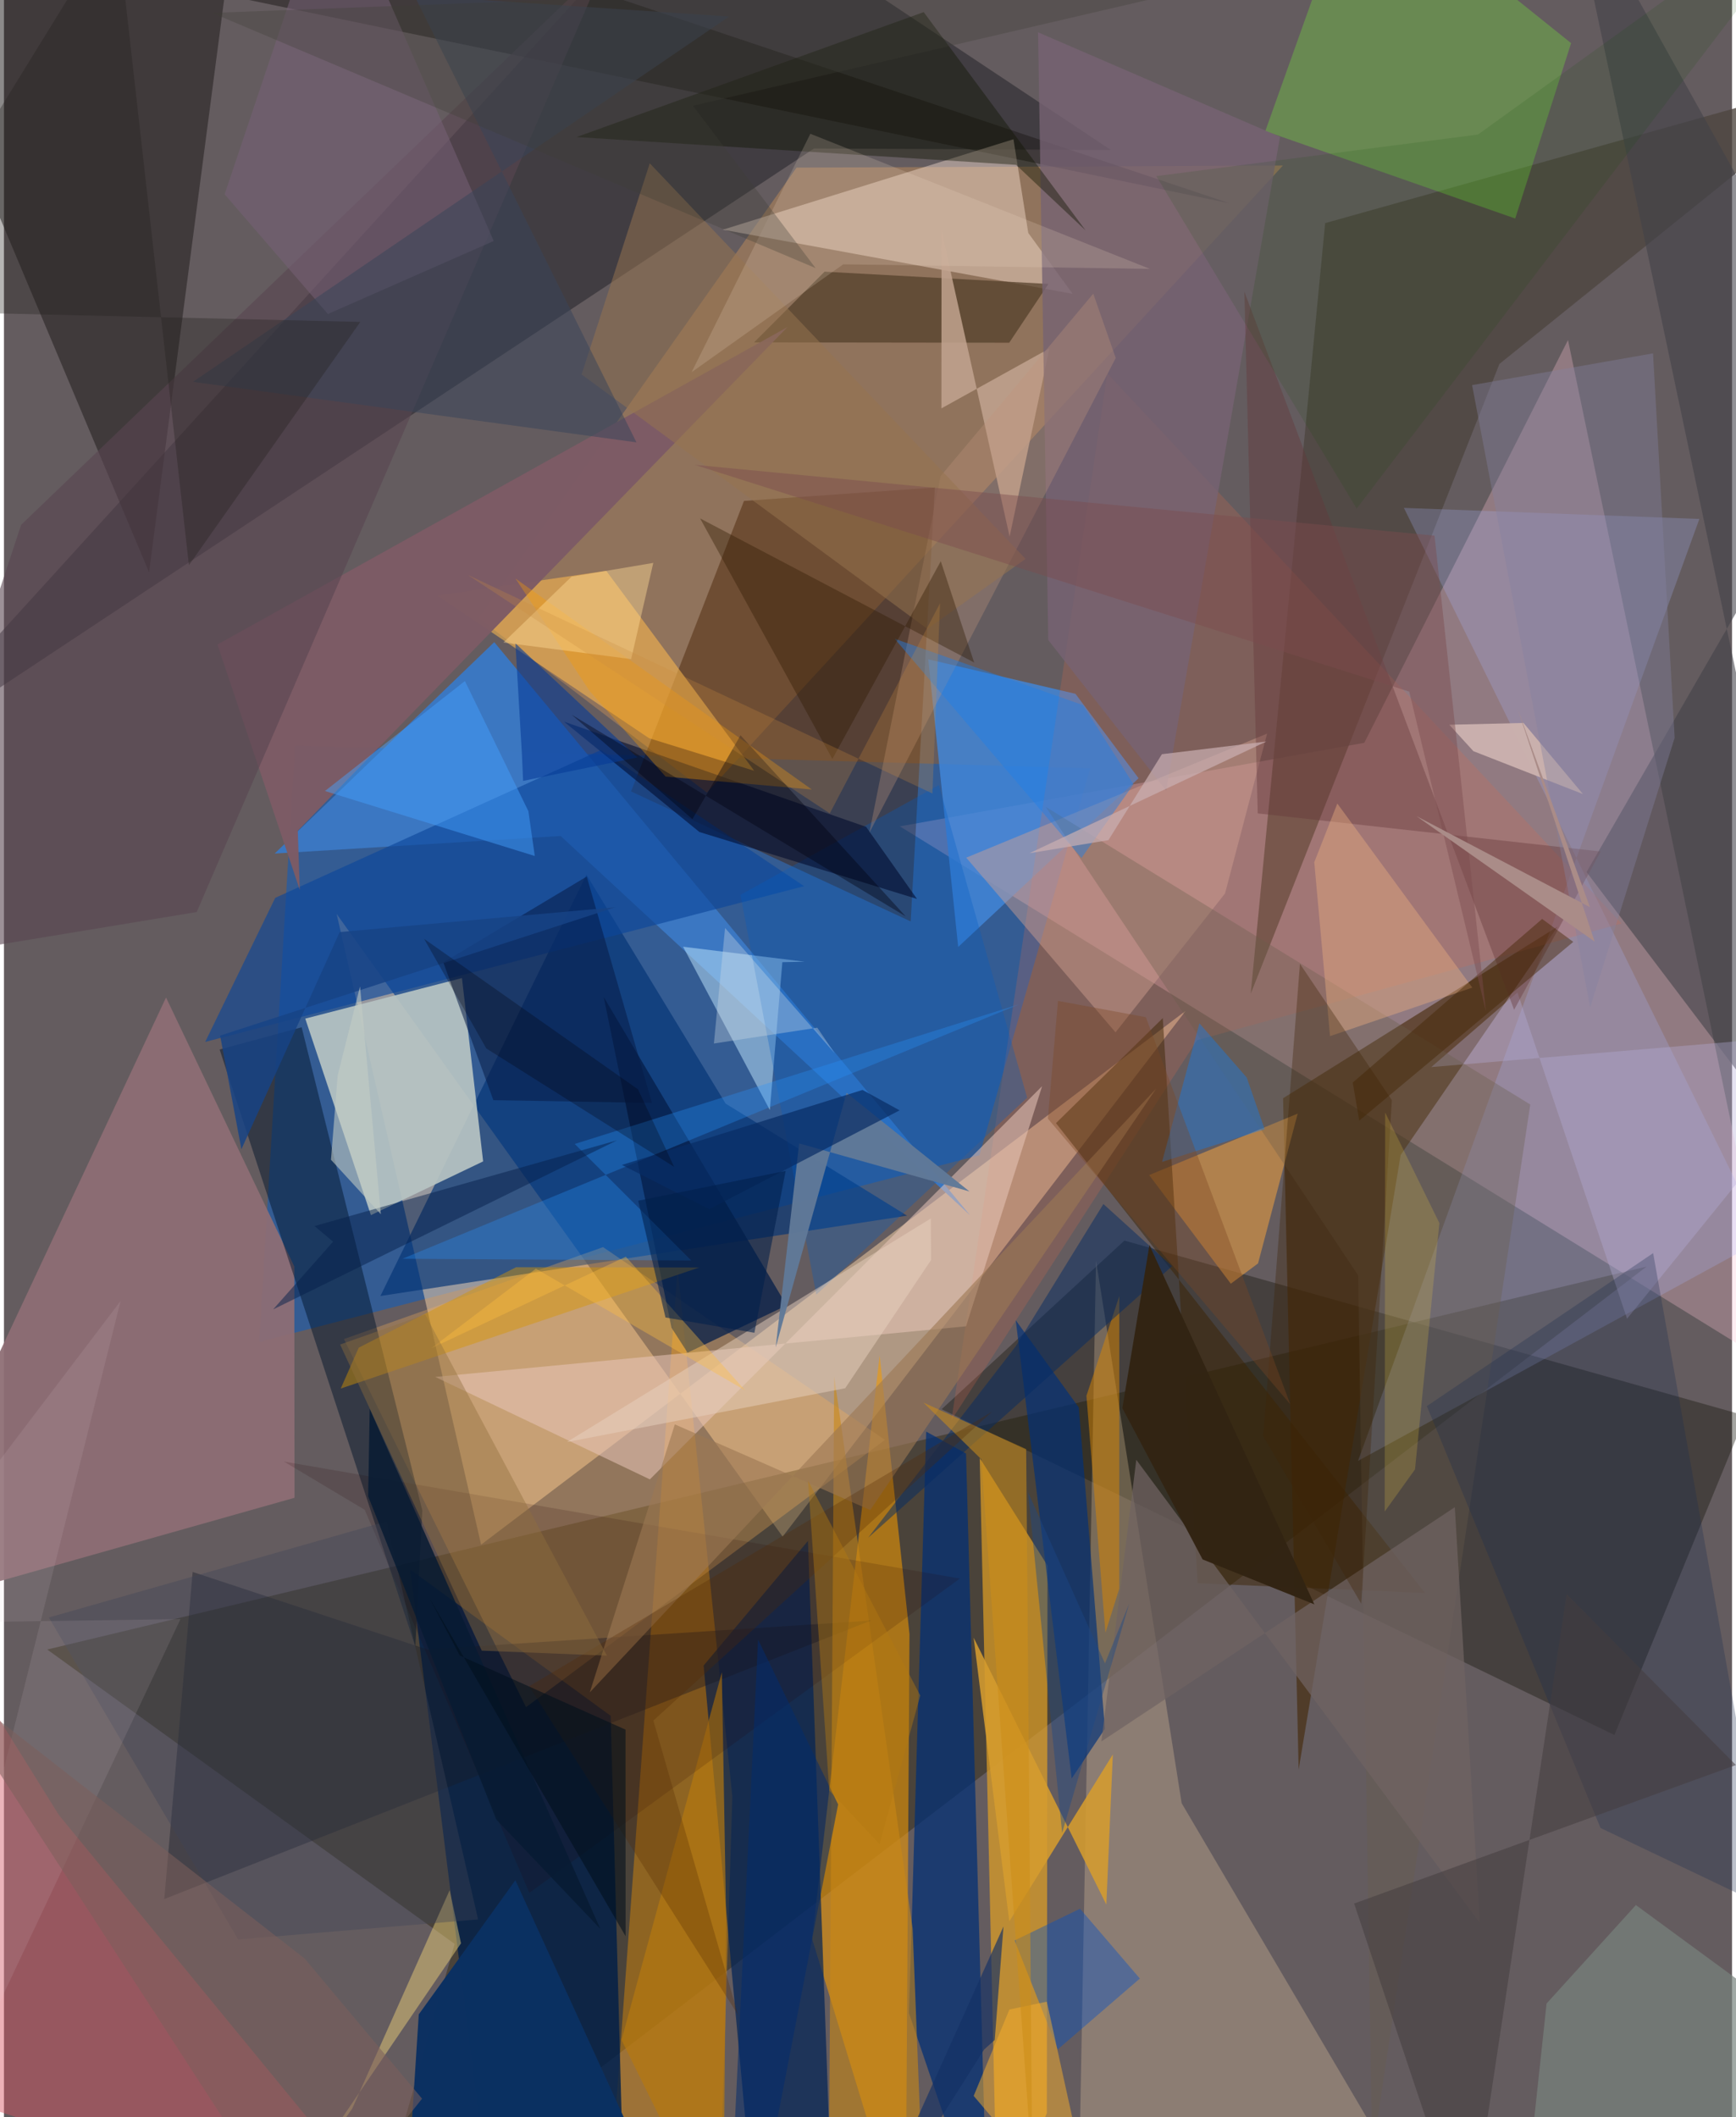 <svg xmlns="http://www.w3.org/2000/svg" width="228" height="278" viewBox="0 0 836 1024"><path fill="#645c5f" d="M0 0h836v1024H0z"/><path fill="#085dc4" fill-opacity=".522" d="M140.827 360.609l384.668 11.003-53.588 187.151-348.425 90.296z"/><path fill="#ffd8a9" fill-opacity=".486" d="M230.823 747.088l-69.877-305.03 215.752 301.159 194.97-254.3z"/><path fill="#fcc4d3" fill-opacity=".294" d="M658.088 359.268L433.4 399.68l427.16 263.8-103.92-499.017z"/><path fill="#211c00" fill-opacity=".384" d="M794.657 612.595l-617.934 473.172 41.321-145.545L20.927 797.814z"/><path fill="#f29b00" fill-opacity=".565" d="M436.178 1085.877l1.897-295.521-14.441-134.696-32.686 282.036z"/><path fill="#90735c" fill-opacity=".992" d="M229.578 298.912l110.492 84.454L618.716 80.067l-235.304.998z"/><path fill="#202027" fill-opacity=".506" d="M333.16-62L-61.673 372.084 391.864 71.827l143.615.713z"/><path fill="#e3a123" fill-opacity=".69" d="M472.042 705.153l32.81 52.092-.334 264.743-23.824 58.526z"/><path fill="#033375" fill-opacity=".667" d="M349.117 533.774l-67.338-110.75-99.664 203.805 254.813-38.842z"/><path fill="#b7c3c2" fill-opacity=".925" d="M177.52 587.723l54.292-25.992-10.248-88.679-75.802 19.62z"/><path fill="#ed9100" fill-opacity=".42" d="M352.371 868.948l-26.516-255.433L291.169 1086l54.74-10.13z"/><path fill="#16150b" fill-opacity=".388" d="M542.049 600.027l300.461 84.706-63.417 154.436-325.455-157.592z"/><path fill="#1f1a1a" fill-opacity=".514" d="M70.197 276.777L114.604-62 592.78 98.294-62-37.41z"/><path fill="#001f47" fill-opacity=".816" d="M196.53 759.087l96.985 70.8 6.617 241.903-62.697 14.21z"/><path fill="#451f00" fill-opacity=".443" d="M358.006 242.277l92.354-6.502-11.714 209.885-135.266-62.866z"/><path fill="#f4d3aa" fill-opacity=".275" d="M569.74 872.145l-41.437-262.562-8.79 476.417h176.148z"/><path fill="#3b77c2" fill-opacity=".988" d="M237.186 310.586l230.232 277.235-198.106-183.488-138.348 8.495z"/><path fill="#442806" fill-opacity=".596" d="M618.798 531.187l7.538 324.69 49.357-297.251 75.918-110.457z"/><path fill="#ffb456" fill-opacity=".294" d="M289.841 603.183L164.462 647.66l88.104 178.035 173.628-129.28z"/><path fill="#4187da" fill-opacity=".816" d="M447.137 318.871l14.492 139.148 87.269-81.61-30.54-40.834z"/><path fill="#8d6e74" fill-opacity=".941" d="M-62 781.67L78.412 482.46l62.049 130.104.103 111.864z"/><path fill="#4e4640" fill-opacity=".788" d="M603.149 480.636L723.47 176.021 898 35.36l-258.844 72.556z"/><path fill="#002357" fill-opacity=".698" d="M401.244 1086H364.26l-25.79-280.433 50.482-60.29z"/><path fill="#fee7d9" fill-opacity=".412" d="M347.8 111.087l169.205 31.035-21.48-29.461-7.15-45.303z"/><path fill="#00142a" fill-opacity=".482" d="M199.003 796.425l3.39-65.842-58.378-233.728-39.676 10.76z"/><path fill="#aab6fc" fill-opacity=".239" d="M851.533 599.176l-196.48 107.412L820.184 251l-142.934-5.35z"/><path fill="#d96c4c" fill-opacity=".227" d="M458.378 686.834l118.798-183.73 205.352-56.452-248.777-266.125z"/><path fill="#ffbb4e" fill-opacity=".545" d="M312.056 357.037l-102.501-68.993 81.824-11.956 71.54 96.701z"/><path fill="#e8c5b9" fill-opacity=".549" d="M502.232 525.336L312.47 715.521l-103.83-49.55 256.796-24.488z"/><path fill="#d7515f" fill-opacity=".447" d="M-62 735.593l43.442 280.452L197.407 1086 26.539 877.811z"/><path fill="#051e48" fill-opacity=".749" d="M322.933 642.166l7.782 12.068 47.921-22.842-88.493-149.174z"/><path fill="#022f75" fill-opacity=".729" d="M437.837 973.747L475.927 1086l-10.495-382.982-19.285-10.604z"/><path fill="#77ff30" fill-opacity=".275" d="M654.909-62l103.225 82.857-27.027 84.835L610.2 63.4z"/><path fill="#efa13f" fill-opacity=".549" d="M554.027 568.346l39.487 52.534 13.172-9.807 19.193-72.458z"/><path fill="#414148" fill-opacity=".584" d="M898 192.299l-132.382 229.49 128.477 169.669L756.165-62z"/><path fill="#0c469b" fill-opacity=".627" d="M387.094 428.609L97.338 503.944l33.893-69.69 157.488-71.477z"/><path fill="#c2e8ff" fill-opacity=".49" d="M370.514 536.88l6.057-71.496 10.807-.234-58.841-7.253z"/><path fill="#3c2202" fill-opacity=".478" d="M508.941 543.222l178.543 227.252-110.003-4.722-16.873-273.336z"/><path fill="#01307a" fill-opacity=".667" d="M532.625 836.157l-12.644-155.406-30.504-42.203 27.055 221.665z"/><path fill="#513e28" fill-opacity=".706" d="M362.891 165.603l123.423.165 18.979-28.448-108.304-5.919z"/><path fill="#c3a591" fill-opacity=".831" d="M486.509 259.56l19.253-91.025-52.25 28.984.07-85.903z"/><path fill="#151c28" fill-opacity=".388" d="M91.281 760.292l113.504 37.49 214.634-13.971L77.555 918.504z"/><path fill="#766272" fill-opacity=".804" d="M562.242 382.368l55.073-316.189-117.061-50.57 4.954 293.972z"/><path fill="#7d5b65" fill-opacity=".969" d="M103.279 311.735L378.995 158.23 142.151 401.815l.95 28.58z"/><path fill="#d0a092" fill-opacity=".455" d="M537.746 499.32l52.975-67.18 20.356-77.327-145.558 60.01z"/><path fill="#061a45" fill-opacity=".537" d="M313.477 533.424l-31.546-109.469-69.392 41.518 24.227 66.65z"/><path fill="#0b3062" fill-opacity=".984" d="M200.678 974.276l46.733-64.868L328.199 1086H193.502z"/><path fill="#004fc8" fill-opacity=".396" d="M488.935 938.526l20.836 52.721 39.751-34.292-28.948-33.772z"/><path fill="#5a4551" fill-opacity=".596" d="M290.965-17.492L93.252 441.121-62 466.738 8.31 253.826z"/><path fill="#005bc5" fill-opacity=".298" d="M494.99 530.918l-102.006 95.264-36.695-193.388 96.016-53.073z"/><path fill="#000b2d" fill-opacity=".58" d="M336.446 402.414l-65.522-53.384 146.16 50.897 24.609 34.847z"/><path fill="#111500" fill-opacity=".408" d="M523.252 111.43L444.943 5.854 276.99 66.287l212.65 13.447z"/><path fill="#c98815" fill-opacity=".592" d="M399.054 1053.33l2.588-387.67 37.952 267.14 6.036 153.2z"/><path fill="#b7afd9" fill-opacity=".357" d="M898 498.642L785.201 637.83l-53.006-157.803-41.692 36.083z"/><path fill="#d59c2e" fill-opacity=".871" d="M536.446 848.557l-50.094 80.761-17.237-137.2 64.185 129.06z"/><path fill="#643639" fill-opacity=".392" d="M772.484 411.85l-165.945-18.438-6.466-252.357 130.493 347.337z"/><path fill="#2993fd" fill-opacity=".314" d="M192.732 608.82l139.795.838-56.393-56.364 215.025-67.564z"/><path fill="#6a5c4a" fill-opacity=".337" d="M661.907 1042.167l-6.795-425.382-151.12-226.512 234.394 143.939z"/><path fill="#d69500" fill-opacity=".443" d="M247.73 612.913l-76.083 38.905-8.721 19.77 173.49-58.563z"/><path fill="#78847d" fill-opacity=".694" d="M746.279 969.026l-10.143 94.387L898 1001.008l-108.51-79.596z"/><path fill="#b5790f" fill-opacity=".69" d="M347.892 1086l-49.132-99.342 48.534-177.822 2.121 122.025z"/><path fill="#1b2e4f" fill-opacity=".298" d="M772.369 884.128l82.014 39.121-56.558-317.155-109.47 73.996z"/><path fill="#f0d47a" fill-opacity=".463" d="M168.463 1019.873l47.163-105.666 5.48 25.712-96.888 142.235z"/><path fill="#0881ff" fill-opacity=".361" d="M601.218 521.168l-22.88-26.216-18.084 67.02 49.637-15.777z"/><path fill="#706362" fill-opacity=".725" d="M713.948 929.937L547.79 706.054 530.9 842.29l170.975-113.302z"/><path fill="#c1947d" fill-opacity=".318" d="M537.847 173.147l-10.874-31.113-73.857 88.266-34.478 172.515z"/><path fill="#e8d3bf" fill-opacity=".486" d="M406.953 671.45l-134.632 26.02 176.067-108.13.11 20.098z"/><path fill="#957350" fill-opacity=".522" d="M494.23 270.325l-47.524 33.84-167.251-123.058 32.97-102.121z"/><path fill="#d88502" fill-opacity=".51" d="M523.676 675.098l15.895-48.216-.042 141.582-6.667 21.217z"/><path fill="#260000" fill-opacity=".149" d="M254.191 915.534L462.458 763.48l-327.032-56.579 39.078 23.327z"/><path fill="#453e3f" fill-opacity=".545" d="M708.365 1086l47.61-314.986 81.892 82.666-184.691 66.99z"/><path fill="#9c7854" fill-opacity=".604" d="M283.402 818.554l41.156-129.628 94.516 41.427 138.32-203.799z"/><path fill="#fab02b" fill-opacity=".498" d="M469.123 1013.715L530.409 1086l-25.898-117.863-18.099 3.79z"/><path fill="#c9b0ad" fill-opacity=".996" d="M710.869 363.309l53.01 20.765-28.755-34.407-35.909.88z"/><path fill="#766177" fill-opacity=".541" d="M159.15-62L106.754 93.974l49.948 57.901 80.223-35.317z"/><path fill="#052c64" fill-opacity=".494" d="M531.875 582.349l-42.405 68.798-71.385 92.59 147.008-131.314z"/><path fill="#207fe8" fill-opacity=".435" d="M521.273 414.986l-90.352-106.027 91.124 32.097 24.4 38.27z"/><path fill="#2e1801" fill-opacity=".376" d="M400.765 367.11l-63.997-116.376 132.596 69.702-16.153-48.998z"/><path fill="#eaad80" fill-opacity=".416" d="M633.9 417.027l11.143-28.377 65.297 89.023-68.83 23.48z"/><path fill="#06204b" fill-opacity=".49" d="M296.628 551.522L150.23 592.994l8.995 7.555-29.011 32.768z"/><path fill="#607998" fill-opacity=".965" d="M384.698 553.027l-11.363 98.665 34.294-123.134 59.45 47.704z"/><path fill="#45a2ff" fill-opacity=".467" d="M256.806 414.014l-3.105-21.665-30.708-62.945-67.702 53.18z"/><path fill="#f99d00" fill-opacity=".341" d="M390.834 381.863L247.468 279.817l35.843 54.382 36.783 41.403z"/><path fill="#384459" fill-opacity=".518" d="M91.44 184.68l214.545 29.272L198.526-2.156 350.874 7.982z"/><path fill="#8481a1" fill-opacity=".388" d="M710.245 186.262l87.524-15.355 10.465 185.946-40.862 130.3z"/><path fill="#cd8e18" fill-opacity=".553" d="M494.521 700.908l-49.73-22.534 28.006 27.387 24.69 343.782z"/><path fill="#082c65" fill-opacity=".706" d="M341.238 584.825l92.055-47.787-17.947-9.87-116.398 36.275z"/><path fill="#f2dbc5" fill-opacity=".188" d="M332.651 180.035l73.37-52.196 148.36 2.218-164.268-65.354z"/><path fill="#322413" fill-opacity=".984" d="M579.87 754.234l-38.827-73.187 13.109-78.847 79.774 173.77z"/><path fill="#24211e" fill-opacity=".329" d="M54.397-38.746L89.48 273.38l82.92-117.69-234.4-5.486z"/><path fill="#3e2506" fill-opacity=".345" d="M671.422 532.104l-44.457-65.945-17.769 228.473 47.43 81.06z"/><path fill="#063b97" fill-opacity=".584" d="M306.405 366.372l-55.257 11.319-.548-12.386-3.173-54.15z"/><path fill="#3e4558" fill-opacity=".373" d="M229.38 928.363l-116.086 9.69L21.73 782.325l163.32-46.482z"/><path fill="#ffdb96" fill-opacity=".435" d="M303.418 318.789l10.714-46.539-39.559 6.676-32.933 31.831z"/><path fill="#dfced6" fill-opacity=".118" d="M56.413 629.269L-62 785.265l147.394-2.174L-57.562 1086z"/><path fill="#e4c345" fill-opacity=".227" d="M668.18 538.083l26.235 53.479-11.788 119.134-14.666 20.401z"/><path fill="#caaeb1" fill-opacity=".71" d="M496.085 412.68l114.649-54.046-50.551 6.146-25.877 41.573z"/><path fill="#d1dce6" fill-opacity=".341" d="M401.85 509.395l-8.382-12.338-50.021 7.652 5.405-55.873z"/><path fill="#153165" fill-opacity=".663" d="M483.548 931.762L414.194 1086l60.013-94.754 5.103-4.576z"/><path fill="#432301" fill-opacity=".431" d="M744.13 444.461l-91.631 79.136 3.157 18.411 103.53-86.46z"/><path fill="#174385" fill-opacity=".839" d="M295.812 438.794l-133.396 12.02-47.553 105.044-10.292-54.972z"/><path fill="#0d4d05" fill-opacity=".122" d="M654.397 245.992L557.481 85.176 713.08 65.074 889.458-62z"/><path fill="#022c6d" fill-opacity=".533" d="M403.553 872.718L362.346 1086l-10.173-29.925 12.65-263.035z"/><path fill="#7b4c4e" fill-opacity=".439" d="M716.921 489.098l-24.846-230.024-357.904-34.25 345.66 109.681z"/><path fill="#ffbe3f" fill-opacity=".369" d="M358.57 672.48l-57.733-64.663-94.09 44.277 50.588-38.494z"/><path fill="#00000d" fill-opacity=".384" d="M436.235 443.23l-79.914-87.61-23.249 40.572-58.483-50.543z"/><path fill="#542900" fill-opacity=".282" d="M254.05 815.602l101.11 159.016-40.98-142.443 163.905-149.441z"/><path fill="#403e34" fill-opacity=".31" d="M333.304 51.137l275.59-64.107L100.713 6.24l291.936 123.438z"/><path fill="#b47912" fill-opacity=".431" d="M388.988 716.101l54.289 103.95-19.667 71.926-24.351-25.96z"/><path fill="#7c4722" fill-opacity=".361" d="M505.035 541.073l4.878-56.974 42.507 7.886 69.868 187.233z"/><path fill="#00000e" fill-opacity=".278" d="M306.74 526.884l17.475 37.488-90.869-57.277-30.1-53.016z"/><path fill="#aa8c88" d="M767.253 438.763l-83.91-44.023 86.173 60.664-37.228-112.5z"/><path fill="#011e4b" fill-opacity=".565" d="M320.022 637.22l43.028 7.4 15.11-78.295-71.319 14.415z"/><path fill="#1b4889" fill-opacity=".42" d="M544.429 775.423l-32.508 111.12-16.502-164.85 37.23 82.82z"/><path fill="#c88b3f" fill-opacity=".259" d="M399.519 393.403l53.33-101.626-3.677 92.011-224.789-105.725z"/><path fill="#c5cdc5" fill-opacity=".576" d="M172.257 477.107l-10.824 43.086-3.23 40.75 24.126 26.352z"/><path fill="#071b33" fill-opacity=".855" d="M176.19 723.72l.747-42.32 111.577 251.542-50.38-52.963z"/><path fill="#000f1c" fill-opacity=".561" d="M300.728 936.495l-94.875-163.582 14.664 27.805 80.18 35.84z"/><path fill="#92703d" fill-opacity=".416" d="M162.624 650.306l68.53 148.058 60.55 2.415-87.917-165.04z"/><path fill="#7d605c" fill-opacity=".549" d="M145.516 947.32L-35.238 806.49 145.715 1086l56.55-70.944z"/></svg>